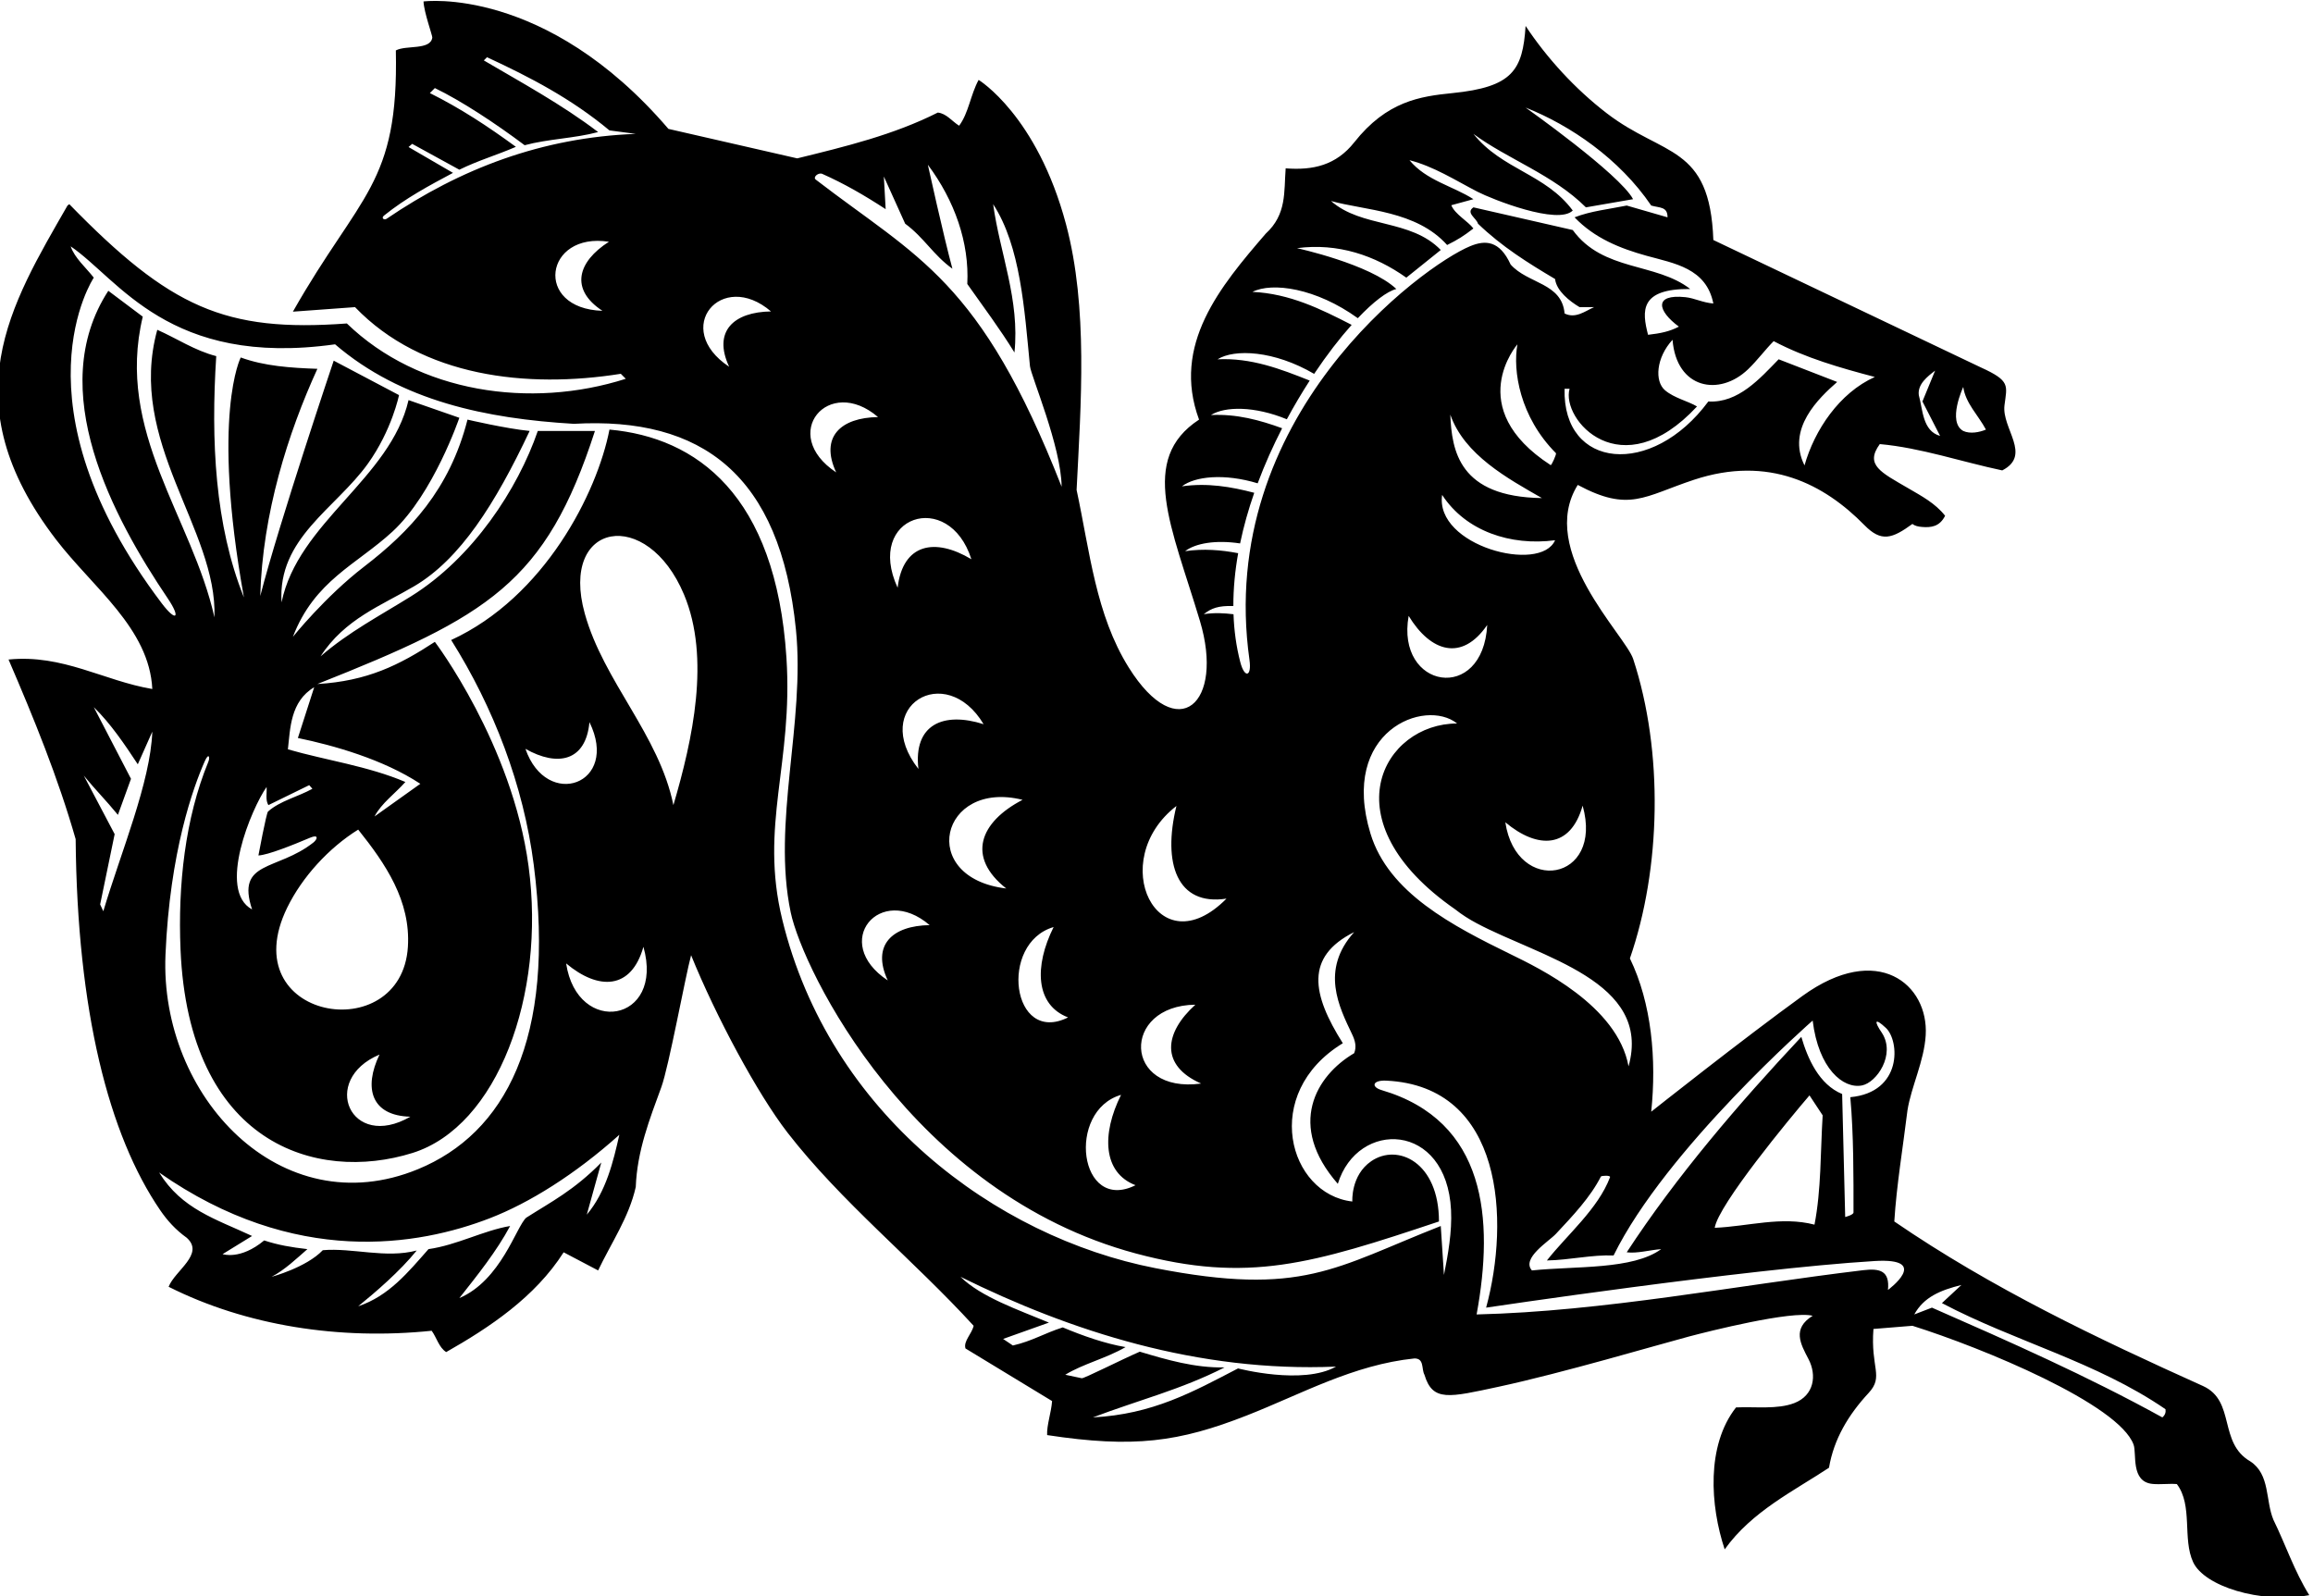 <?xml version="1.0" encoding="UTF-8"?>
<svg xmlns="http://www.w3.org/2000/svg" xmlns:xlink="http://www.w3.org/1999/xlink" width="510pt" height="352pt" viewBox="0 0 510 352" version="1.1">
<g id="surface1">
<path style=" stroke:none;fill-rule:nonzero;fill:rgb(0%,0%,0%);fill-opacity:1;" d="M 501.281 335.117 C 499.48 330.82 500.582 325.117 496.18 322.219 C 489.082 318.117 492.98 308.918 485.781 305.617 C 462.48 295.117 439.281 284.117 417.68 269.32 C 418.18 261.32 419.582 253.02 420.582 244.82 C 421.406 239.594 424.262 233.992 424.605 228.242 C 425.266 217.082 414.047 207.578 397.438 219.586 C 384.402 229.008 364.082 245.117 364.082 245.117 C 365.281 233.617 364.18 221.219 359.383 211.32 C 366.23 191.559 366.836 165.777 360.105 145.297 C 358.383 140.055 338.871 121.359 347.883 106.918 C 359.262 113.016 362.492 109.43 373.512 105.785 C 390.039 100.32 402.266 106.789 411.09 115.785 C 414.824 119.594 417.199 118.777 421.68 115.52 C 422.211 115.969 422.973 116.117 423.754 116.184 C 425.777 116.355 427.668 116.145 428.883 113.719 C 426.707 110.961 423.719 109.387 420.793 107.676 C 414.754 104.152 411.129 102.531 414.48 97.918 C 423.48 98.719 432.48 101.82 441.48 103.719 C 448.07 100.336 441.34 94.492 441.973 89.371 C 442.516 84.988 443.367 84.004 436.781 81.02 L 377.781 52.918 C 377.02 31.82 366.805 34.602 354.273 24.969 C 347.277 19.594 341.066 12.781 336.383 5.719 C 335.75 15.5 333.504 19.195 320.254 20.527 C 313.109 21.246 305.773 22.312 298.602 31.383 C 294.598 36.445 289.52 37.582 283.48 37.117 C 283.082 42.32 283.75 47.25 279.082 51.52 C 269.082 63.117 258.281 76.02 264.383 92.52 C 250.98 101.301 258.336 116.098 264.574 136.902 C 270.008 154.996 259.785 164.613 248.875 147.172 C 241.598 135.535 240.277 121.504 237.383 108.02 C 238.336 89 239.938 67.828 235.059 49.484 C 228.664 25.438 215.781 17.617 215.781 17.617 C 213.98 20.918 213.582 24.918 211.48 27.719 C 209.883 26.719 208.68 25.02 206.781 24.82 C 197.082 29.719 186.383 32.32 175.781 34.918 L 147.383 28.418 C 120.25 -3.25 93.383 0.32 93.383 0.32 C 93.48 2.719 95.383 7.891 95.32 8.297 C 94.895 11.117 89.555 9.895 87.281 11.117 C 87.918 40.766 79.379 42.637 64.582 68.719 L 78.281 67.719 C 93.082 83.117 116.18 85.719 136.883 82.418 L 137.98 83.52 C 116.98 90.219 92.281 86.617 76.48 71.32 C 49.605 73.297 37.523 67.844 15.281 45.02 L 14.883 45.32 C 2.422 67.062 -11.047 88.441 12.363 118.973 C 20.52 129.605 32.922 138.547 33.582 151.918 C 22.883 150.117 13.883 144.219 1.883 145.418 C 7.48 158.418 12.781 171.418 16.68 185.02 C 17.016 222.895 23.961 250.254 35.336 266.855 C 36.871 269.094 38.719 271.164 41.18 272.918 C 45.18 276.52 38.582 280.117 37.18 283.719 C 54.281 292.32 74.883 295.52 95.18 293.418 C 96.281 294.918 96.781 297.117 98.383 298.117 C 107.883 292.719 117.98 286.02 124.281 276.117 L 131.883 280.117 C 134.781 274.02 138.68 268.418 140.18 261.719 C 140.484 253.734 143.242 246.754 145.824 239.688 C 147.48 235.16 151.082 215.418 152.383 210.617 C 157.836 224.07 167.027 241.191 173.645 249.734 C 185.441 264.961 201.441 277.828 214.68 292.32 C 214.281 294.117 212.383 295.719 212.883 297.32 L 231.98 308.918 C 231.781 311.52 230.781 314.219 230.883 316.418 C 249.984 319.324 259.938 317.969 274.953 312.078 C 287.039 307.332 298.402 300.914 311.883 299.52 C 314.082 299.52 313.383 301.82 314.082 303.117 C 315.883 309.121 319.508 308.102 330.398 305.77 C 344.465 302.75 365.594 296.492 372.391 294.691 C 376.695 293.551 395.082 288.918 399.68 290.117 C 395.105 292.945 397.004 296.312 398.766 299.676 C 400.617 303.215 400.027 307.668 395.621 309.367 C 391.891 310.801 387.027 310.125 382.781 310.32 C 376.18 318.719 377.082 332.02 380.281 341.617 C 386.281 333.219 395.582 328.719 403.281 323.617 C 404.344 317.324 407.531 311.973 412.004 307.148 C 415.441 303.438 412.414 301.68 413.082 293.02 L 421.68 292.32 C 437.25 297.215 467.188 309.609 470.438 318.523 C 471.172 320.535 469.746 326.723 474.617 327.188 C 476.352 327.352 478.352 327.078 479.98 327.219 C 483.562 331.945 481.164 339.285 483.582 344.457 C 486.031 349.699 498.25 353.656 509.18 351.719 C 505.883 346.418 503.98 340.617 501.281 335.117 Z M 432.883 85.32 C 433.383 88.918 436.18 91.52 437.883 94.719 C 436.48 95.32 434.383 95.719 432.883 95.02 C 429.281 93.02 432.883 85.32 432.883 85.32 Z M 426.68 81.719 L 423.883 88.52 L 427.781 96.117 C 423.883 95.02 423.98 90.32 423.082 87.117 C 422.781 84.719 424.98 83.02 426.68 81.719 Z M 22.781 200.918 L 22.082 199.418 L 25.281 183.918 L 18.48 171.02 C 21.281 174.418 23.199 176.266 26 179.668 L 28.883 171.719 L 20.68 155.918 C 24.383 159.52 27.48 164.117 30.383 168.52 L 33.582 161.32 C 33.168 172.5 26.68 187.82 22.781 200.918 Z M 399.68 225.02 C 400.969 235.652 406.426 240.125 410.531 239.332 C 413.82 238.695 418 232.5 414.969 227.77 C 413.168 225.148 413.301 224.277 415.84 226.66 C 418.859 229.492 419.504 240.836 407.98 241.918 C 408.727 250.129 408.691 259.82 408.684 267.332 C 408.684 267.875 406.852 268.336 406.852 268.336 L 406.18 241.219 C 401.082 239.117 398.582 233.418 397.18 228.617 C 383.48 243.219 369.582 259.418 358.68 276.117 C 360.98 276.418 363.68 275.617 366.281 275.418 C 360 280 347.48 279.117 337.781 280.117 C 335.395 277.434 341.496 273.734 343.062 272.059 C 346.844 268.016 350.66 263.988 352.988 259.414 C 353.09 259.215 355.18 259.09 355 259.566 C 352.34 266.594 345.484 272.301 341.082 277.918 C 346 277.832 351.082 276.617 355.781 276.82 C 367.332 253.332 399.68 225.02 399.68 225.02 Z M 401.883 245.918 C 401.383 254.02 401.582 262.32 400.082 270.02 C 392.781 268.117 385.383 270.418 378.082 270.719 C 378.883 265.617 394.68 246.52 398.98 241.52 Z M 359.082 235.117 C 356.648 221.73 339.336 213.461 333.125 210.422 C 320.316 204.152 306.152 196.879 302.176 183.781 C 295.316 161.188 314.195 153.852 321.281 159.52 C 305.074 159.52 292.664 180.941 320.883 200.52 C 322.348 201.684 323.918 202.672 325.555 203.547 C 339.656 211.078 364.332 216.332 359.082 235.117 Z M 343.078 99.922 C 343.242 100.09 342.098 102.676 341.906 102.551 C 322.402 89.895 334.582 75.918 334.582 75.918 C 333.523 81.715 335.102 91.91 343.078 99.922 Z M 339.98 109.82 C 321.715 109.566 320.113 99.418 319.781 91.418 C 322.883 100.32 332.48 105.52 339.98 109.82 Z M 342.883 119.117 C 339.668 126.5 316.332 120.332 317.98 109.117 C 323.18 117.117 333.082 120.418 342.883 119.117 Z M 327.922 137.797 C 327.012 155.176 307.715 151.922 310.598 135.797 C 315.449 143.773 322.344 145.93 327.922 137.797 Z M 348.961 177.637 C 353.676 194.391 334.355 197.504 331.914 181.305 C 339.07 187.301 346.289 187.133 348.961 177.637 Z M 385.43 81.426 C 387.465 79.477 389.258 77.043 391.082 75.219 C 398.082 78.918 405.781 81.117 413.383 83.117 C 405.582 86.617 400.082 94.82 397.883 102.617 C 393.84 94.535 401.062 87.75 405.082 84.219 L 392.18 79.219 C 388.082 83.418 383.281 88.918 376.68 88.52 C 364.184 105.395 344.5 103.438 344.98 85.719 L 346.082 85.719 C 344.141 92.434 357.387 107.703 374.18 89.617 C 372.156 88.418 369.176 87.781 367.137 86.062 C 364.77 84.062 365.172 78.844 368.781 74.918 C 369.648 85.777 379.117 87.477 385.43 81.426 Z M 265.418 135.418 C 267.117 134.105 268.566 133.531 271.945 133.617 C 271.938 129.762 272.312 125.859 273.008 121.973 C 269.242 121.254 265.379 120.938 261.309 121.527 C 263.562 119.789 268.039 119.004 273.43 119.82 C 274.215 116.055 275.273 112.312 276.551 108.656 C 271.441 107.32 266.219 106.422 260.602 107.234 C 263.469 105.023 269.93 104.328 277.309 106.566 C 278.879 102.359 280.715 98.281 282.699 94.422 C 277.754 92.617 272.652 91.234 267.004 91.512 C 270.074 89.578 276.59 89.5 283.738 92.445 C 285.355 89.441 287.055 86.582 288.781 83.914 C 282.359 81.352 275.887 78.859 268.461 79.223 C 272.176 76.887 280.93 77.266 289.758 82.434 C 292.555 78.246 295.391 74.586 298.031 71.629 C 291.234 68.137 284.363 64.734 276.156 64.355 C 280.516 62.16 290.164 63.504 299.387 70.156 C 302.836 66.523 305.859 64.223 307.883 63.719 C 302.082 58.219 285.98 54.719 285.98 54.719 C 294.98 53.52 303.18 56.32 310.082 61.219 L 317.68 55.117 C 310.98 48.219 300.281 50.32 293.48 44.32 C 300.98 46.418 312.281 46.418 319.082 54.02 C 321.48 52.82 322.676 52.074 324.875 50.375 C 323.676 48.773 320.801 47.25 320 45.25 L 324.883 43.918 C 320.383 41.02 314.48 39.82 310.781 35.32 C 316.156 36.699 320.848 39.73 325.746 42.262 C 329.078 43.98 343.523 49.68 346.781 46.418 C 340.781 38.32 331.18 37.418 324.883 29.52 C 332.281 35.02 342.48 38.52 349.68 45.719 L 360.082 43.918 C 357.125 38.375 336.383 23.719 336.383 23.719 C 346.25 27.625 357.082 35.02 364.082 45.32 C 366 45.875 367.68 45.52 367.68 47.918 L 358.68 45.32 C 354.781 46.117 350.781 46.52 347.18 47.918 C 351.562 52.508 357.199 54.773 363.082 56.402 C 369.191 58.094 376.219 59.109 377.781 66.918 C 375.348 66.715 373.645 65.734 371.621 65.523 C 364.539 64.781 365.465 68.559 370.18 72.02 C 368.082 73.117 366.125 73.5 363.383 73.82 C 362.023 68.574 361.5 63.625 372.68 63.719 C 365.082 57.82 353.48 59.918 346.781 50.719 L 324.883 45.719 C 323.082 46.918 325.582 48.117 325.883 49.32 C 331.18 54.418 336.98 58.02 342.883 61.52 C 343.18 64.117 346.082 66.418 348.281 67.719 L 351.48 67.719 C 349.48 68.617 347.383 70.32 344.98 69.117 C 344.383 62.32 336.883 62.617 333.082 58.32 C 330.641 52.969 327.469 52.906 324.16 54.281 C 313.844 58.527 267.953 91.855 275.5 145.5 C 276.027 149.25 274.418 149.625 273.469 145.969 C 272.578 142.539 272.105 139.012 271.98 135.434 C 269.797 135.184 267.91 135.055 265.418 135.418 Z M 259.395 177.707 C 256.285 190.402 259.539 199.812 270.43 198.137 C 255.234 213.5 243.797 189.773 259.395 177.707 Z M 263.57 221.523 C 256.641 227.777 255.812 234.953 264.844 238.91 C 247.602 241.266 247.191 221.699 263.57 221.523 Z M 247.184 241.402 C 242.859 250.066 243.172 258.559 250.371 261.324 C 237.902 267.547 235.074 244.926 247.184 241.402 Z M 235.504 224.328 C 223.035 230.551 220.203 207.93 232.316 204.406 C 227.988 213.07 228.301 221.566 235.504 224.328 Z M 221.871 195.902 C 202.172 193.539 207.348 171.84 225.469 176.352 C 216.023 181.262 213.047 188.938 221.871 195.902 Z M 195.746 216.176 C 183.023 207.742 194.082 194.613 204.977 203.98 C 196.789 204.094 192.09 208.34 195.746 216.176 Z M 214.184 123.309 C 206.18 118.504 199.074 119.797 197.918 129.59 C 190.645 113.781 209.242 107.691 214.184 123.309 Z M 202.504 169.543 C 191.773 155.84 208.465 145.617 216.879 159.676 C 207.98 156.848 201.367 159.746 202.504 169.543 Z M 181.32 38.344 C 186.105 40.473 190.5 43 195.281 46.117 L 194.883 38.918 L 199.582 49.32 C 203.781 52.418 205.801 56.25 210 59.25 C 208 51.852 204.582 36.32 204.582 36.32 C 210.5 44.25 213.75 53.5 213.281 62.617 C 216.883 67.719 220.48 72.52 223.68 77.719 C 224.883 66.117 220.48 55.918 218.98 45.02 C 225 54.25 225.879 68.137 227.098 80.719 C 227.305 82.844 234 98.5 234.082 107.32 C 216.121 61.535 202.363 56.922 179.867 39.598 C 179.168 39.062 180.465 37.961 181.32 38.344 Z M 193.602 91.961 C 185.414 92.07 180.715 96.316 184.371 104.156 C 171.648 95.723 182.707 82.594 193.602 91.961 Z M 170 68.668 C 161.812 68.777 157.109 73.023 160.77 80.863 C 148.043 72.426 159.102 59.301 170 68.668 Z M 132.832 68.531 C 117.57 68.059 120.066 51.074 134.262 53.305 C 127.355 57.707 125.594 63.793 132.832 68.531 Z M 85.242 48.242 C 84.723 48.598 83.965 48.102 84.672 47.531 C 89.434 43.691 94.656 40.902 99.883 38.117 L 90.082 32.418 L 90.883 31.719 L 101.281 37.418 C 105.582 35.32 109.352 34.273 113.75 32.375 C 107.449 27.773 101.582 23.918 94.781 20.52 L 95.883 19.418 C 101.75 22.25 109.281 27.219 115.68 32.02 C 120.883 30.617 126.68 30.52 131.883 29.117 C 123.883 23.02 114.625 18 106.68 13.32 L 107.383 12.617 C 116.883 17.02 125.977 21.75 134.375 28.75 L 140.18 29.52 C 119.543 30.293 101.535 37.172 85.242 48.242 Z M 129.383 267.82 L 132.582 256.32 C 126.5 262.5 121.5 265 116.023 268.496 C 113.812 270.48 110.5 282.25 101.281 286.219 C 105.383 281.02 109.48 275.918 112.48 270.32 C 106.582 271.32 100.781 274.52 94.48 275.418 C 89.98 280.52 85.75 285.75 78.98 288.02 C 82.68 285.02 88.18 280.32 91.883 275.719 C 85.07 277.531 77.711 275.086 71.172 275.656 C 67.5 279.5 59.883 281.52 59.883 281.52 C 62.781 280.02 65.48 277.418 67.781 275.418 C 64.215 275.016 61.25 274.5 58.25 273.5 C 52.98 277.891 49.082 276.52 49.082 276.52 L 55.582 272.52 C 47.5 268.75 40.082 266.617 35.082 258.52 C 65.027 279.473 92.391 274.652 108.035 268.594 C 116.645 265.262 126.75 259 136.559 250.211 C 135.25 256 133.668 262.742 129.383 267.82 Z M 124.828 212.422 C 131.98 218.418 139.203 218.246 141.871 208.758 C 146.59 225.508 127.27 228.617 124.828 212.422 Z M 115.855 165.113 C 122.984 169.141 129.188 167.84 129.969 159.223 C 136.719 172.922 120.551 178.691 115.855 165.113 Z M 148.48 177.52 C 145.328 162.012 133.102 150.277 128.934 135.27 C 123.309 115.016 142.691 111.648 150.828 131.109 C 156.668 145.07 152.75 163 148.48 177.52 Z M 272.98 301.719 C 262.98 306.918 254.168 311.832 240.98 312.52 C 250.98 308.719 260.398 306.398 270 301.5 C 263.438 301.625 257.332 299.832 251.312 298.031 C 247.168 299.832 238.996 303.98 238.523 303.887 C 237.309 303.648 236.176 303.406 234.883 303.117 C 238.781 300.719 243.883 299.52 248.18 297.02 C 243.676 296.27 238.668 294.5 234.332 292.676 C 230.168 294 227.668 295.668 223.332 296.668 L 221.18 295.219 L 231.281 291.617 C 224.582 288.82 216.332 286 211.781 281.52 C 236.082 293.52 264.18 302.617 294.582 301.32 C 287.242 305.469 272.98 301.719 272.98 301.719 Z M 318.383 281.117 L 317.68 270.32 C 294.332 279.5 287.211 285.953 254.715 279.605 C 219.465 272.719 182.91 245.512 172.484 202.758 C 167.418 181.98 174.922 168.355 173.402 144.996 C 171.07 109.055 153.535 96.438 134.383 94.719 C 131.668 108.668 120.078 131.633 99.48 141.117 C 108.828 155.957 115.441 173.168 117.688 190.688 C 122.637 229.258 111.23 249.945 92.152 257.797 C 61.926 270.23 35.164 241.703 36.488 210.508 C 37.449 187.797 42.613 173.57 45.156 167.828 C 46.02 165.891 46.359 166.938 45.934 167.973 C 40.812 180.438 39.207 195.16 39.805 209.348 C 41.605 252.148 69.695 260.871 90.961 254.211 C 109.652 248.355 120.375 219.492 116.543 190.973 C 112.914 163.98 95.883 141.52 95.883 141.52 C 88 146.668 81 150.168 69.98 150.82 C 107.574 135.895 120.332 128.598 131.18 95.02 L 118.582 95.02 C 114.168 107.832 104.289 122.961 90.645 131.469 C 83.918 135.664 76.859 139.355 70.68 144.719 C 76.016 136.449 84.156 133.492 91.371 129.23 C 101.445 123.277 109.168 111.168 116.781 95.02 C 111.5 94.5 103.082 92.52 103.082 92.52 C 99.145 107.988 90.316 117.227 80.285 124.938 C 71.664 131.57 64.582 140.418 64.582 140.418 C 69.332 128 78.648 124.48 86.539 117.211 C 95.578 108.887 101.281 92.117 101.281 92.117 L 90.082 88.219 C 86.082 105.52 65.68 115.219 62.082 132.82 C 61.168 118.668 74.012 112.148 81.109 102.246 C 86.43 94.82 87.98 87.117 87.98 87.117 L 73.582 79.52 C 73.582 79.52 61.555 115.227 57.383 131.418 C 57.883 113.219 63.5 95.5 69.98 81.32 C 64.082 81.117 58.281 80.719 53.082 78.82 C 53.082 78.82 46.523 91.43 53.781 131.719 C 47.383 115.82 46.48 97.117 47.68 78.52 C 42.98 77.32 38.98 74.617 34.68 72.719 C 27.883 97.418 48 116.668 47.281 136.117 C 42.383 114.117 25.383 95.219 31.48 69.82 L 23.883 64.117 C 9.719 85.906 24.977 114.152 36.969 131.91 C 39.973 136.359 38.816 137.188 35.672 133.035 C 2.195 88.793 20.68 61.219 20.68 61.219 C 18.883 58.918 16.48 56.918 15.582 54.32 C 26.168 61.5 37.238 81.062 73.883 75.918 C 88.508 88.465 107.277 92.301 126.504 93.449 C 154.832 91.832 172.066 104.719 175.5 138.832 C 177.562 159.301 170.195 181.41 174.344 201.164 C 177.031 213.965 201.117 263.168 250.484 276.387 C 275.16 282.988 289.332 278.668 317.281 269.32 C 317.281 256.234 308.18 252.031 302.352 256.027 C 297.801 259.145 298.18 264.918 298.18 264.918 C 284.113 263.332 277.914 241.105 296.082 230.02 C 289.254 219.211 287.719 210.949 298.582 205.52 C 291.074 213.898 295.262 222.02 298.148 228.09 C 298.793 229.445 299.156 230.805 298.582 232.219 C 290.129 237.191 283.688 248.113 294.98 261.02 C 299.332 246.832 318.98 247.309 319.945 266.816 C 320.184 271.625 319.27 276.684 318.383 281.117 Z M 59.18 177.52 L 68.18 173.117 L 68.883 173.918 C 65.723 175.672 61.719 176.582 59.094 178.938 C 58.727 179.27 56.98 188.617 56.98 188.617 C 58.996 188.555 64.648 186.289 68.355 184.715 C 70.348 183.867 70.008 185.051 69.086 185.777 C 61.078 192.098 51.992 189.664 55.582 200.52 C 47.832 196.332 55.5 178.168 58.781 173.52 C 58.883 174.82 58.48 176.418 59.18 177.52 Z M 92.68 172.82 L 82.582 180.02 C 84.082 177.117 87.18 174.918 89.383 172.418 C 81.18 168.918 71.781 167.617 63.48 165.219 C 64 160.668 64 154.668 69.281 151.52 L 65.68 162.719 C 73.5 164.332 84.48 167.418 92.68 172.82 Z M 83.68 232.52 C 80.129 239.898 81.832 246 90.48 246.219 C 77.258 253.848 70.438 238.094 83.68 232.52 Z M 63.336 200.105 C 66.645 193.344 72.508 186.945 78.98 182.918 C 85.016 190.465 90.578 198.637 89.938 208.77 C 88.512 231.223 51.207 224.902 63.336 200.105 Z M 416.281 284.418 C 416.703 280.191 414.527 279.621 410.801 280.066 C 382.723 283.43 353.688 289.145 325.582 289.82 C 329.465 268.715 327.691 247.164 304.656 240.363 C 302.234 239.648 302.621 238.121 305.68 238.27 C 331.551 239.516 332.895 269.137 327.68 288.32 C 327.68 288.32 384.754 279.785 413.328 278.043 C 425.988 277.273 416.281 284.418 416.281 284.418 Z M 476.781 312.52 C 460.281 303.418 443.082 295.82 425.98 288.32 L 422.082 289.82 C 424.18 286.02 427.75 284.5 432.48 283.32 L 428.18 287.32 C 444.281 295.82 462.18 300.219 477.48 310.719 C 477.582 311.418 477.383 312.02 476.781 312.52 "/>
</g>
</svg>
